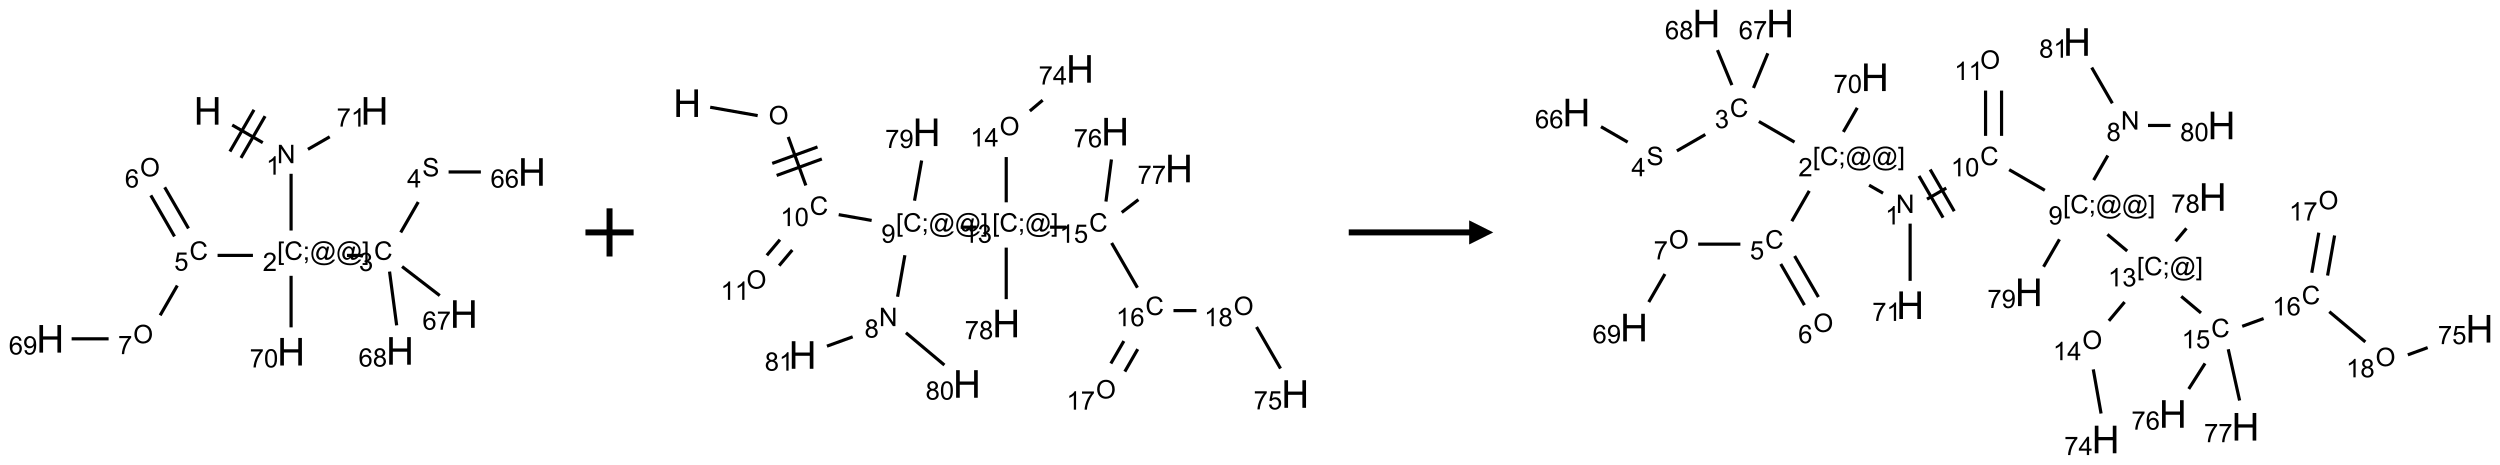 <?xml version="1.0" encoding="UTF-8"?>
<svg xmlns="http://www.w3.org/2000/svg" xmlns:xlink="http://www.w3.org/1999/xlink" width="1038" height="193" viewBox="0 0 1038 193">
<defs>
<g>
<g id="glyph-0-0">
<path d="M 2 0 L 2 -10 L 10 -10 L 10 0 Z M 2.25 -0.25 L 9.75 -0.25 L 9.75 -9.75 L 2.25 -9.75 Z M 2.25 -0.25 "/>
</g>
<g id="glyph-0-1">
<path d="M 1.281 0 L 1.281 -11.453 L 2.797 -11.453 L 2.797 -6.75 L 8.75 -6.75 L 8.75 -11.453 L 10.266 -11.453 L 10.266 0 L 8.75 0 L 8.75 -5.398 L 2.797 -5.398 L 2.797 0 Z M 1.281 0 "/>
</g>
<g id="glyph-1-0">
<path d="M 1.332 0 L 1.332 -6.668 L 6.668 -6.668 L 6.668 0 Z M 1.5 -0.168 L 6.5 -0.168 L 6.5 -6.5 L 1.5 -6.5 Z M 1.5 -0.168 "/>
</g>
<g id="glyph-1-1">
<path d="M 0.812 0 L 0.812 -7.637 L 1.848 -7.637 L 5.859 -1.641 L 5.859 -7.637 L 6.828 -7.637 L 6.828 0 L 5.793 0 L 1.781 -6 L 1.781 0 Z M 0.812 0 "/>
</g>
<g id="glyph-1-2">
<path d="M 3.973 0 L 3.035 0 L 3.035 -5.973 C 2.809 -5.758 2.516 -5.543 2.148 -5.328 C 1.781 -5.113 1.453 -4.953 1.16 -4.844 L 1.16 -5.75 C 1.684 -5.996 2.145 -6.297 2.535 -6.645 C 2.93 -6.996 3.207 -7.336 3.371 -7.668 L 3.973 -7.668 Z M 3.973 0 "/>
</g>
<g id="glyph-1-3">
<path d="M 0.723 2.121 L 0.723 -7.637 L 2.793 -7.637 L 2.793 -6.859 L 1.66 -6.859 L 1.66 1.344 L 2.793 1.344 L 2.793 2.121 Z M 0.723 2.121 "/>
</g>
<g id="glyph-1-4">
<path d="M 6.27 -2.676 L 7.281 -2.422 C 7.07 -1.594 6.688 -0.961 6.137 -0.523 C 5.586 -0.086 4.914 0.129 4.121 0.129 C 3.297 0.129 2.629 -0.039 2.113 -0.371 C 1.598 -0.707 1.203 -1.191 0.934 -1.828 C 0.664 -2.465 0.531 -3.145 0.531 -3.875 C 0.531 -4.672 0.684 -5.363 0.988 -5.957 C 1.293 -6.547 1.723 -6.996 2.285 -7.305 C 2.844 -7.613 3.461 -7.766 4.137 -7.766 C 4.898 -7.766 5.543 -7.57 6.062 -7.184 C 6.582 -6.793 6.945 -6.246 7.152 -5.543 L 6.156 -5.309 C 5.98 -5.863 5.723 -6.266 5.387 -6.52 C 5.051 -6.773 4.625 -6.902 4.113 -6.902 C 3.527 -6.902 3.039 -6.762 2.645 -6.48 C 2.25 -6.199 1.973 -5.82 1.812 -5.348 C 1.652 -4.871 1.574 -4.383 1.574 -3.879 C 1.574 -3.23 1.668 -2.664 1.855 -2.18 C 2.047 -1.695 2.34 -1.332 2.738 -1.094 C 3.137 -0.855 3.57 -0.734 4.035 -0.734 C 4.602 -0.734 5.082 -0.898 5.473 -1.223 C 5.867 -1.551 6.133 -2.035 6.27 -2.676 Z M 6.27 -2.676 "/>
</g>
<g id="glyph-1-5">
<path d="M 0.949 -4.465 L 0.949 -5.531 L 2.016 -5.531 L 2.016 -4.465 Z M 0.949 0 L 0.949 -1.066 L 2.016 -1.066 L 2.016 0 C 2.016 0.391 1.945 0.711 1.809 0.949 C 1.668 1.191 1.449 1.379 1.145 1.512 L 0.887 1.109 C 1.082 1.023 1.23 0.895 1.324 0.727 C 1.418 0.559 1.469 0.316 1.48 0 Z M 0.949 0 "/>
</g>
<g id="glyph-1-6">
<path d="M 6.047 -0.848 C 5.82 -0.59 5.57 -0.379 5.289 -0.223 C 5.008 -0.062 4.73 0.016 4.449 0.016 C 4.141 0.016 3.84 -0.074 3.547 -0.254 C 3.254 -0.434 3.02 -0.715 2.836 -1.09 C 2.652 -1.465 2.562 -1.875 2.562 -2.324 C 2.562 -2.875 2.703 -3.43 2.988 -3.98 C 3.27 -4.535 3.621 -4.953 4.043 -5.23 C 4.461 -5.508 4.871 -5.645 5.266 -5.645 C 5.566 -5.645 5.855 -5.566 6.129 -5.41 C 6.402 -5.25 6.641 -5.012 6.84 -4.688 L 7.016 -5.496 L 7.949 -5.496 L 7.199 -2 C 7.094 -1.516 7.043 -1.246 7.043 -1.191 C 7.043 -1.098 7.078 -1.02 7.148 -0.949 C 7.219 -0.883 7.305 -0.848 7.406 -0.848 C 7.59 -0.848 7.832 -0.953 8.129 -1.168 C 8.527 -1.445 8.84 -1.816 9.07 -2.285 C 9.301 -2.75 9.418 -3.234 9.418 -3.73 C 9.418 -4.309 9.27 -4.852 8.973 -5.355 C 8.676 -5.859 8.23 -6.262 7.645 -6.562 C 7.055 -6.863 6.406 -7.016 5.691 -7.016 C 4.879 -7.016 4.137 -6.824 3.465 -6.445 C 2.793 -6.066 2.273 -5.52 1.902 -4.809 C 1.535 -4.098 1.348 -3.34 1.348 -2.527 C 1.348 -1.676 1.535 -0.941 1.902 -0.328 C 2.273 0.285 2.809 0.742 3.508 1.035 C 4.207 1.328 4.984 1.473 5.832 1.473 C 6.742 1.473 7.504 1.32 8.121 1.016 C 8.734 0.711 9.195 0.34 9.5 -0.098 L 10.441 -0.098 C 10.266 0.266 9.961 0.637 9.531 1.016 C 9.102 1.395 8.59 1.695 7.996 1.914 C 7.402 2.133 6.688 2.246 5.848 2.246 C 5.078 2.246 4.367 2.145 3.715 1.949 C 3.066 1.75 2.512 1.453 2.051 1.055 C 1.594 0.656 1.25 0.199 1.016 -0.316 C 0.723 -0.973 0.578 -1.684 0.578 -2.441 C 0.578 -3.289 0.75 -4.098 1.098 -4.863 C 1.523 -5.805 2.125 -6.527 2.902 -7.027 C 3.684 -7.527 4.629 -7.777 5.738 -7.777 C 6.602 -7.777 7.375 -7.602 8.059 -7.246 C 8.746 -6.895 9.285 -6.371 9.684 -5.672 C 10.02 -5.07 10.188 -4.418 10.188 -3.715 C 10.188 -2.707 9.832 -1.812 9.125 -1.031 C 8.492 -0.328 7.801 0.02 7.051 0.02 C 6.812 0.02 6.617 -0.016 6.473 -0.09 C 6.324 -0.16 6.215 -0.266 6.145 -0.402 C 6.102 -0.488 6.066 -0.637 6.047 -0.848 Z M 3.527 -2.262 C 3.527 -1.785 3.641 -1.414 3.863 -1.152 C 4.09 -0.887 4.348 -0.754 4.641 -0.754 C 4.836 -0.754 5.039 -0.812 5.254 -0.93 C 5.469 -1.047 5.676 -1.219 5.871 -1.449 C 6.066 -1.676 6.23 -1.969 6.355 -2.32 C 6.48 -2.672 6.543 -3.027 6.543 -3.379 C 6.543 -3.852 6.426 -4.219 6.191 -4.48 C 5.957 -4.738 5.672 -4.871 5.332 -4.871 C 5.109 -4.871 4.902 -4.812 4.707 -4.699 C 4.512 -4.586 4.32 -4.406 4.137 -4.156 C 3.953 -3.906 3.805 -3.602 3.691 -3.246 C 3.582 -2.887 3.527 -2.559 3.527 -2.262 Z M 3.527 -2.262 "/>
</g>
<g id="glyph-1-7">
<path d="M 2.27 2.121 L 0.203 2.121 L 0.203 1.344 L 1.332 1.344 L 1.332 -6.859 L 0.203 -6.859 L 0.203 -7.637 L 2.27 -7.637 Z M 2.27 2.121 "/>
</g>
<g id="glyph-1-8">
<path d="M 5.371 -0.902 L 5.371 0 L 0.324 0 C 0.316 -0.227 0.352 -0.441 0.434 -0.652 C 0.562 -0.996 0.766 -1.332 1.051 -1.668 C 1.332 -2 1.742 -2.387 2.277 -2.824 C 3.105 -3.504 3.668 -4.043 3.957 -4.441 C 4.25 -4.84 4.395 -5.215 4.395 -5.566 C 4.395 -5.938 4.262 -6.254 3.996 -6.508 C 3.73 -6.762 3.387 -6.891 2.957 -6.891 C 2.508 -6.891 2.145 -6.754 1.875 -6.484 C 1.605 -6.215 1.469 -5.84 1.465 -5.359 L 0.5 -5.457 C 0.566 -6.176 0.812 -6.727 1.246 -7.102 C 1.676 -7.477 2.254 -7.668 2.98 -7.668 C 3.711 -7.668 4.293 -7.465 4.719 -7.059 C 5.145 -6.652 5.359 -6.148 5.359 -5.547 C 5.359 -5.242 5.297 -4.941 5.172 -4.645 C 5.047 -4.352 4.84 -4.039 4.551 -3.715 C 4.262 -3.387 3.777 -2.938 3.105 -2.371 C 2.543 -1.898 2.18 -1.578 2.02 -1.41 C 1.859 -1.242 1.73 -1.07 1.625 -0.902 Z M 5.371 -0.902 "/>
</g>
<g id="glyph-1-9">
<path d="M 0.449 -2.016 L 1.387 -2.141 C 1.492 -1.609 1.676 -1.227 1.934 -0.992 C 2.191 -0.758 2.508 -0.641 2.879 -0.641 C 3.32 -0.641 3.695 -0.793 3.996 -1.098 C 4.301 -1.402 4.453 -1.781 4.453 -2.234 C 4.453 -2.664 4.312 -3.02 4.031 -3.301 C 3.75 -3.578 3.391 -3.719 2.957 -3.719 C 2.781 -3.719 2.562 -3.684 2.297 -3.613 L 2.402 -4.438 C 2.465 -4.43 2.516 -4.426 2.551 -4.426 C 2.949 -4.426 3.312 -4.531 3.629 -4.738 C 3.949 -4.949 4.109 -5.27 4.109 -5.703 C 4.109 -6.047 3.992 -6.332 3.762 -6.559 C 3.527 -6.785 3.227 -6.895 2.859 -6.895 C 2.496 -6.895 2.191 -6.781 1.949 -6.551 C 1.707 -6.324 1.547 -5.98 1.48 -5.52 L 0.543 -5.688 C 0.656 -6.316 0.918 -6.805 1.324 -7.148 C 1.73 -7.492 2.234 -7.668 2.84 -7.668 C 3.254 -7.668 3.641 -7.578 3.988 -7.398 C 4.34 -7.219 4.609 -6.977 4.793 -6.668 C 4.98 -6.359 5.074 -6.031 5.074 -5.684 C 5.074 -5.352 4.984 -5.051 4.809 -4.781 C 4.629 -4.512 4.367 -4.297 4.02 -4.137 C 4.473 -4.031 4.824 -3.816 5.074 -3.488 C 5.324 -3.16 5.449 -2.75 5.449 -2.254 C 5.449 -1.59 5.203 -1.023 4.719 -0.559 C 4.234 -0.098 3.617 0.137 2.875 0.137 C 2.203 0.137 1.648 -0.062 1.207 -0.465 C 0.762 -0.863 0.512 -1.379 0.449 -2.016 Z M 0.449 -2.016 "/>
</g>
<g id="glyph-1-10">
<path d="M 0.48 -2.453 L 1.434 -2.535 C 1.477 -2.152 1.582 -1.84 1.746 -1.598 C 1.91 -1.352 2.168 -1.152 2.516 -1.004 C 2.863 -0.852 3.254 -0.777 3.688 -0.777 C 4.074 -0.777 4.414 -0.832 4.707 -0.949 C 5.004 -1.062 5.223 -1.219 5.367 -1.418 C 5.512 -1.617 5.582 -1.836 5.582 -2.074 C 5.582 -2.312 5.516 -2.523 5.375 -2.699 C 5.234 -2.879 5.008 -3.031 4.688 -3.152 C 4.484 -3.23 4.031 -3.355 3.328 -3.523 C 2.625 -3.691 2.137 -3.852 1.855 -4 C 1.488 -4.191 1.219 -4.43 1.039 -4.711 C 0.859 -4.992 0.77 -5.312 0.77 -5.66 C 0.77 -6.047 0.879 -6.406 1.098 -6.742 C 1.316 -7.078 1.637 -7.332 2.059 -7.504 C 2.477 -7.68 2.945 -7.766 3.457 -7.766 C 4.023 -7.766 4.523 -7.676 4.957 -7.492 C 5.387 -7.309 5.719 -7.043 5.953 -6.688 C 6.188 -6.332 6.312 -5.934 6.328 -5.484 L 5.359 -5.41 C 5.309 -5.895 5.133 -6.258 4.832 -6.504 C 4.531 -6.75 4.086 -6.875 3.5 -6.875 C 2.891 -6.875 2.445 -6.762 2.164 -6.539 C 1.883 -6.316 1.746 -6.047 1.746 -5.73 C 1.746 -5.457 1.844 -5.23 2.043 -5.051 C 2.238 -4.875 2.742 -4.695 3.566 -4.508 C 4.387 -4.32 4.949 -4.16 5.254 -4.02 C 5.699 -3.816 6.027 -3.555 6.238 -3.242 C 6.449 -2.93 6.559 -2.566 6.559 -2.156 C 6.559 -1.75 6.441 -1.367 6.207 -1.008 C 5.977 -0.648 5.641 -0.367 5.207 -0.168 C 4.77 0.031 4.281 0.129 3.734 0.129 C 3.043 0.129 2.465 0.031 1.996 -0.172 C 1.531 -0.375 1.164 -0.676 0.898 -1.082 C 0.633 -1.484 0.492 -1.941 0.48 -2.453 Z M 0.48 -2.453 "/>
</g>
<g id="glyph-1-11">
<path d="M 3.449 0 L 3.449 -1.828 L 0.137 -1.828 L 0.137 -2.688 L 3.621 -7.637 L 4.387 -7.637 L 4.387 -2.688 L 5.418 -2.688 L 5.418 -1.828 L 4.387 -1.828 L 4.387 0 Z M 3.449 -2.688 L 3.449 -6.129 L 1.059 -2.688 Z M 3.449 -2.688 "/>
</g>
<g id="glyph-1-12">
<path d="M 5.309 -5.766 L 4.375 -5.691 C 4.293 -6.059 4.172 -6.328 4.02 -6.496 C 3.766 -6.762 3.453 -6.895 3.082 -6.895 C 2.785 -6.895 2.523 -6.812 2.297 -6.645 C 2 -6.43 1.77 -6.117 1.598 -5.703 C 1.43 -5.289 1.34 -4.703 1.332 -3.938 C 1.559 -4.281 1.836 -4.535 2.16 -4.703 C 2.488 -4.871 2.828 -4.953 3.188 -4.953 C 3.812 -4.953 4.344 -4.723 4.785 -4.262 C 5.223 -3.801 5.441 -3.207 5.441 -2.48 C 5.441 -2 5.34 -1.555 5.133 -1.145 C 4.926 -0.73 4.641 -0.418 4.281 -0.199 C 3.922 0.02 3.512 0.129 3.051 0.129 C 2.27 0.129 1.633 -0.156 1.141 -0.73 C 0.648 -1.305 0.402 -2.254 0.402 -3.574 C 0.402 -5.051 0.672 -6.121 1.219 -6.793 C 1.695 -7.375 2.336 -7.668 3.141 -7.668 C 3.742 -7.668 4.234 -7.5 4.617 -7.16 C 5 -6.824 5.23 -6.359 5.309 -5.766 Z M 1.48 -2.473 C 1.48 -2.152 1.547 -1.844 1.684 -1.547 C 1.82 -1.25 2.016 -1.027 2.262 -0.871 C 2.508 -0.719 2.766 -0.641 3.035 -0.641 C 3.434 -0.641 3.773 -0.801 4.059 -1.121 C 4.344 -1.441 4.484 -1.875 4.484 -2.422 C 4.484 -2.949 4.344 -3.367 4.062 -3.668 C 3.781 -3.973 3.426 -4.125 3 -4.125 C 2.578 -4.125 2.219 -3.973 1.922 -3.668 C 1.625 -3.363 1.48 -2.969 1.48 -2.473 Z M 1.48 -2.473 "/>
</g>
<g id="glyph-1-13">
<path d="M 0.504 -6.637 L 0.504 -7.535 L 5.449 -7.535 L 5.449 -6.809 C 4.961 -6.289 4.48 -5.602 4.004 -4.746 C 3.527 -3.887 3.156 -3.004 2.895 -2.098 C 2.707 -1.461 2.59 -0.762 2.535 0 L 1.574 0 C 1.582 -0.602 1.703 -1.328 1.926 -2.176 C 2.152 -3.027 2.477 -3.848 2.898 -4.637 C 3.32 -5.426 3.77 -6.094 4.246 -6.637 Z M 0.504 -6.637 "/>
</g>
<g id="glyph-1-14">
<path d="M 1.887 -4.141 C 1.496 -4.281 1.207 -4.484 1.02 -4.75 C 0.832 -5.016 0.738 -5.328 0.738 -5.699 C 0.738 -6.254 0.938 -6.719 1.34 -7.098 C 1.738 -7.477 2.27 -7.668 2.934 -7.668 C 3.598 -7.668 4.137 -7.473 4.543 -7.086 C 4.949 -6.699 5.152 -6.227 5.152 -5.672 C 5.152 -5.316 5.059 -5.008 4.871 -4.746 C 4.688 -4.484 4.406 -4.281 4.027 -4.141 C 4.496 -3.988 4.852 -3.742 5.098 -3.402 C 5.34 -3.062 5.465 -2.656 5.465 -2.184 C 5.465 -1.531 5.234 -0.98 4.77 -0.535 C 4.309 -0.09 3.703 0.129 2.949 0.129 C 2.195 0.129 1.586 -0.094 1.125 -0.539 C 0.664 -0.984 0.434 -1.543 0.434 -2.207 C 0.434 -2.703 0.559 -3.121 0.809 -3.457 C 1.062 -3.793 1.422 -4.02 1.887 -4.141 Z M 1.699 -5.73 C 1.699 -5.367 1.812 -5.074 2.047 -4.844 C 2.281 -4.613 2.582 -4.5 2.953 -4.5 C 3.312 -4.5 3.609 -4.613 3.84 -4.84 C 4.07 -5.066 4.188 -5.348 4.188 -5.676 C 4.188 -6.02 4.07 -6.309 3.832 -6.543 C 3.594 -6.777 3.297 -6.895 2.941 -6.895 C 2.586 -6.895 2.289 -6.781 2.051 -6.551 C 1.816 -6.324 1.699 -6.047 1.699 -5.73 Z M 1.395 -2.203 C 1.395 -1.938 1.461 -1.676 1.586 -1.426 C 1.711 -1.176 1.902 -0.984 2.152 -0.848 C 2.402 -0.711 2.672 -0.641 2.957 -0.641 C 3.406 -0.641 3.777 -0.785 4.066 -1.074 C 4.359 -1.363 4.504 -1.727 4.504 -2.172 C 4.504 -2.625 4.355 -2.996 4.055 -3.293 C 3.754 -3.586 3.379 -3.734 2.926 -3.734 C 2.484 -3.734 2.121 -3.59 1.832 -3.297 C 1.543 -3.004 1.395 -2.641 1.395 -2.203 Z M 1.395 -2.203 "/>
</g>
<g id="glyph-1-15">
<path d="M 0.441 -2 L 1.426 -2.082 C 1.5 -1.605 1.668 -1.242 1.934 -1.004 C 2.199 -0.762 2.52 -0.641 2.895 -0.641 C 3.348 -0.641 3.73 -0.812 4.043 -1.152 C 4.355 -1.492 4.512 -1.941 4.512 -2.504 C 4.512 -3.039 4.359 -3.461 4.059 -3.77 C 3.758 -4.078 3.367 -4.234 2.879 -4.234 C 2.578 -4.234 2.305 -4.164 2.062 -4.027 C 1.82 -3.891 1.629 -3.715 1.488 -3.496 L 0.609 -3.609 L 1.348 -7.531 L 5.145 -7.531 L 5.145 -6.637 L 2.098 -6.637 L 1.688 -4.582 C 2.145 -4.902 2.625 -5.062 3.129 -5.062 C 3.797 -5.062 4.359 -4.832 4.816 -4.371 C 5.277 -3.91 5.504 -3.312 5.504 -2.59 C 5.504 -1.898 5.305 -1.301 4.902 -0.797 C 4.41 -0.18 3.742 0.129 2.895 0.129 C 2.199 0.129 1.633 -0.062 1.195 -0.453 C 0.758 -0.844 0.504 -1.359 0.441 -2 Z M 0.441 -2 "/>
</g>
<g id="glyph-1-16">
<path d="M 0.516 -3.719 C 0.516 -4.984 0.855 -5.977 1.535 -6.695 C 2.215 -7.414 3.094 -7.77 4.172 -7.77 C 4.875 -7.77 5.512 -7.602 6.078 -7.266 C 6.645 -6.93 7.074 -6.461 7.371 -5.855 C 7.668 -5.254 7.816 -4.57 7.816 -3.809 C 7.816 -3.035 7.66 -2.34 7.348 -1.73 C 7.035 -1.117 6.594 -0.656 6.02 -0.34 C 5.449 -0.027 4.828 0.129 4.168 0.129 C 3.449 0.129 2.805 -0.043 2.238 -0.391 C 1.672 -0.738 1.246 -1.211 0.953 -1.812 C 0.66 -2.414 0.516 -3.047 0.516 -3.719 Z M 1.559 -3.703 C 1.559 -2.781 1.805 -2.059 2.301 -1.527 C 2.793 -1 3.414 -0.734 4.16 -0.734 C 4.922 -0.734 5.547 -1 6.039 -1.535 C 6.531 -2.07 6.777 -2.828 6.777 -3.812 C 6.777 -4.434 6.672 -4.977 6.461 -5.441 C 6.25 -5.902 5.945 -6.262 5.539 -6.52 C 5.133 -6.773 4.68 -6.902 4.176 -6.902 C 3.461 -6.902 2.848 -6.656 2.332 -6.164 C 1.816 -5.672 1.559 -4.852 1.559 -3.703 Z M 1.559 -3.703 "/>
</g>
<g id="glyph-1-17">
<path d="M 0.582 -1.766 L 1.484 -1.848 C 1.562 -1.426 1.707 -1.117 1.922 -0.926 C 2.137 -0.734 2.414 -0.641 2.75 -0.641 C 3.039 -0.641 3.289 -0.707 3.508 -0.84 C 3.727 -0.973 3.902 -1.148 4.043 -1.367 C 4.18 -1.586 4.297 -1.887 4.391 -2.262 C 4.484 -2.637 4.531 -3.016 4.531 -3.406 C 4.531 -3.449 4.531 -3.512 4.527 -3.594 C 4.34 -3.297 4.082 -3.055 3.758 -2.867 C 3.434 -2.68 3.082 -2.59 2.703 -2.59 C 2.07 -2.59 1.535 -2.816 1.098 -3.277 C 0.66 -3.734 0.441 -4.34 0.441 -5.09 C 0.441 -5.863 0.672 -6.484 1.129 -6.957 C 1.586 -7.43 2.156 -7.668 2.844 -7.668 C 3.34 -7.668 3.793 -7.531 4.207 -7.266 C 4.617 -7 4.93 -6.617 5.145 -6.121 C 5.355 -5.629 5.465 -4.91 5.465 -3.973 C 5.465 -2.996 5.359 -2.223 5.145 -1.645 C 4.934 -1.066 4.617 -0.625 4.199 -0.324 C 3.781 -0.02 3.293 0.129 2.73 0.129 C 2.133 0.129 1.645 -0.035 1.266 -0.367 C 0.887 -0.699 0.66 -1.164 0.582 -1.766 Z M 4.422 -5.137 C 4.422 -5.676 4.277 -6.102 3.992 -6.418 C 3.707 -6.734 3.359 -6.891 2.957 -6.891 C 2.543 -6.891 2.18 -6.719 1.871 -6.379 C 1.562 -6.039 1.406 -5.598 1.406 -5.059 C 1.406 -4.57 1.555 -4.176 1.848 -3.871 C 2.141 -3.566 2.5 -3.418 2.934 -3.418 C 3.367 -3.418 3.723 -3.57 4.004 -3.871 C 4.281 -4.176 4.422 -4.598 4.422 -5.137 Z M 4.422 -5.137 "/>
</g>
<g id="glyph-1-18">
<path d="M 0.441 -3.766 C 0.441 -4.668 0.535 -5.395 0.723 -5.945 C 0.906 -6.496 1.184 -6.922 1.551 -7.219 C 1.918 -7.516 2.375 -7.668 2.934 -7.668 C 3.344 -7.668 3.703 -7.586 4.012 -7.418 C 4.32 -7.254 4.574 -7.016 4.777 -6.707 C 4.977 -6.395 5.137 -6.016 5.25 -5.57 C 5.363 -5.125 5.422 -4.523 5.422 -3.766 C 5.422 -2.871 5.328 -2.148 5.145 -1.598 C 4.961 -1.047 4.688 -0.621 4.32 -0.32 C 3.953 -0.02 3.492 0.129 2.934 0.129 C 2.195 0.129 1.617 -0.133 1.199 -0.66 C 0.695 -1.297 0.441 -2.332 0.441 -3.766 Z M 1.406 -3.766 C 1.406 -2.512 1.555 -1.68 1.848 -1.262 C 2.141 -0.848 2.5 -0.641 2.934 -0.641 C 3.363 -0.641 3.727 -0.848 4.02 -1.266 C 4.312 -1.684 4.457 -2.516 4.457 -3.766 C 4.457 -5.023 4.312 -5.859 4.02 -6.27 C 3.727 -6.684 3.359 -6.891 2.922 -6.891 C 2.492 -6.891 2.148 -6.707 1.891 -6.344 C 1.566 -5.879 1.406 -5.02 1.406 -3.766 Z M 1.406 -3.766 "/>
</g>
</g>
</defs>
<path fill="none" stroke-width="0.033" stroke-linecap="butt" stroke-linejoin="miter" stroke="rgb(0%, 0%, 0%)" stroke-opacity="1" stroke-miterlimit="10" d="M 1.889 0.147 L 2.206 0.33 " transform="matrix(40, 0, 0, 40, 20.857, 46.039)"/>
<path fill="none" stroke-width="0.033" stroke-linecap="butt" stroke-linejoin="miter" stroke="rgb(0%, 0%, 0%)" stroke-opacity="1" stroke-miterlimit="10" d="M 1.98 0.488 L 2.23 0.055 " transform="matrix(40, 0, 0, 40, 20.857, 46.039)"/>
<path fill="none" stroke-width="0.033" stroke-linecap="butt" stroke-linejoin="miter" stroke="rgb(0%, 0%, 0%)" stroke-opacity="1" stroke-miterlimit="10" d="M 1.865 0.422 L 2.115 -0.011 " transform="matrix(40, 0, 0, 40, 20.857, 46.039)"/>
<path fill="none" stroke-width="0.033" stroke-linecap="butt" stroke-linejoin="miter" stroke="rgb(0%, 0%, 0%)" stroke-opacity="1" stroke-miterlimit="10" d="M 2.5 0.653 L 2.5 1.242 " transform="matrix(40, 0, 0, 40, 20.857, 46.039)"/>
<path fill="none" stroke-width="0.033" stroke-linecap="butt" stroke-linejoin="miter" stroke="rgb(0%, 0%, 0%)" stroke-opacity="1" stroke-miterlimit="10" d="M 3.08 1.5 L 3.247 1.5 " transform="matrix(40, 0, 0, 40, 20.857, 46.039)"/>
<path fill="none" stroke-width="0.033" stroke-linecap="butt" stroke-linejoin="miter" stroke="rgb(0%, 0%, 0%)" stroke-opacity="1" stroke-miterlimit="10" d="M 3.638 1.262 L 3.82 0.946 " transform="matrix(40, 0, 0, 40, 20.857, 46.039)"/>
<path fill="none" stroke-width="0.033" stroke-linecap="butt" stroke-linejoin="miter" stroke="rgb(0%, 0%, 0%)" stroke-opacity="1" stroke-miterlimit="10" d="M 4.135 0.634 L 4.47 0.634 " transform="matrix(40, 0, 0, 40, 20.857, 46.039)"/>
<path fill="none" stroke-width="0.033" stroke-linecap="butt" stroke-linejoin="miter" stroke="rgb(0%, 0%, 0%)" stroke-opacity="1" stroke-miterlimit="10" d="M 3.652 1.616 L 4.043 1.917 " transform="matrix(40, 0, 0, 40, 20.857, 46.039)"/>
<path fill="none" stroke-width="0.033" stroke-linecap="butt" stroke-linejoin="miter" stroke="rgb(0%, 0%, 0%)" stroke-opacity="1" stroke-miterlimit="10" d="M 3.522 1.668 L 3.596 2.226 " transform="matrix(40, 0, 0, 40, 20.857, 46.039)"/>
<path fill="none" stroke-width="0.033" stroke-linecap="butt" stroke-linejoin="miter" stroke="rgb(0%, 0%, 0%)" stroke-opacity="1" stroke-miterlimit="10" d="M 2.104 1.5 L 1.737 1.5 " transform="matrix(40, 0, 0, 40, 20.857, 46.039)"/>
<path fill="none" stroke-width="0.033" stroke-linecap="butt" stroke-linejoin="miter" stroke="rgb(0%, 0%, 0%)" stroke-opacity="1" stroke-miterlimit="10" d="M 1.435 1.22 L 1.188 0.793 " transform="matrix(40, 0, 0, 40, 20.857, 46.039)"/>
<path fill="none" stroke-width="0.033" stroke-linecap="butt" stroke-linejoin="miter" stroke="rgb(0%, 0%, 0%)" stroke-opacity="1" stroke-miterlimit="10" d="M 1.29 1.303 L 1.044 0.877 " transform="matrix(40, 0, 0, 40, 20.857, 46.039)"/>
<path fill="none" stroke-width="0.033" stroke-linecap="butt" stroke-linejoin="miter" stroke="rgb(0%, 0%, 0%)" stroke-opacity="1" stroke-miterlimit="10" d="M 1.319 1.813 L 1.141 2.122 " transform="matrix(40, 0, 0, 40, 20.857, 46.039)"/>
<path fill="none" stroke-width="0.033" stroke-linecap="butt" stroke-linejoin="miter" stroke="rgb(0%, 0%, 0%)" stroke-opacity="1" stroke-miterlimit="10" d="M 0.606 2.366 L 0.222 2.366 " transform="matrix(40, 0, 0, 40, 20.857, 46.039)"/>
<path fill="none" stroke-width="0.033" stroke-linecap="butt" stroke-linejoin="miter" stroke="rgb(0%, 0%, 0%)" stroke-opacity="1" stroke-miterlimit="10" d="M 2.5 1.712 L 2.5 2.247 " transform="matrix(40, 0, 0, 40, 20.857, 46.039)"/>
<path fill="none" stroke-width="0.033" stroke-linecap="butt" stroke-linejoin="miter" stroke="rgb(0%, 0%, 0%)" stroke-opacity="1" stroke-miterlimit="10" d="M 2.675 0.399 L 2.901 0.269 " transform="matrix(40, 0, 0, 40, 20.857, 46.039)"/>
<g fill="rgb(0%, 0%, 0%)" fill-opacity="1">
<use xlink:href="#glyph-0-1" x="80.445" y="51.766"/>
</g>
<g fill="rgb(0%, 0%, 0%)" fill-opacity="1">
<use xlink:href="#glyph-1-1" x="114.984" y="67.75"/>
</g>
<g fill="rgb(0%, 0%, 0%)" fill-opacity="1">
<use xlink:href="#glyph-1-2" x="110.484" y="72.52"/>
</g>
<g fill="rgb(0%, 0%, 0%)" fill-opacity="1">
<use xlink:href="#glyph-1-3" x="115.07" y="107.891"/>
<use xlink:href="#glyph-1-4" x="118.034" y="107.891"/>
<use xlink:href="#glyph-1-5" x="125.737" y="107.891"/>
<use xlink:href="#glyph-1-6" x="128.701" y="107.891"/>
<use xlink:href="#glyph-1-6" x="139.529" y="107.891"/>
<use xlink:href="#glyph-1-7" x="150.357" y="107.891"/>
</g>
<g fill="rgb(0%, 0%, 0%)" fill-opacity="1">
<use xlink:href="#glyph-1-8" x="109.094" y="112.52"/>
</g>
<g fill="rgb(0%, 0%, 0%)" fill-opacity="1">
<use xlink:href="#glyph-1-4" x="155.266" y="107.883"/>
</g>
<g fill="rgb(0%, 0%, 0%)" fill-opacity="1">
<use xlink:href="#glyph-1-9" x="149.012" y="112.52"/>
</g>
<g fill="rgb(0%, 0%, 0%)" fill-opacity="1">
<use xlink:href="#glyph-1-10" x="175.316" y="73.242"/>
</g>
<g fill="rgb(0%, 0%, 0%)" fill-opacity="1">
<use xlink:href="#glyph-1-11" x="169.043" y="77.848"/>
</g>
<g fill="rgb(0%, 0%, 0%)" fill-opacity="1">
<use xlink:href="#glyph-0-1" x="215.086" y="77.125"/>
</g>
<g fill="rgb(0%, 0%, 0%)" fill-opacity="1">
<use xlink:href="#glyph-1-12" x="203.656" y="77.918"/>
<use xlink:href="#glyph-1-12" x="209.589" y="77.918"/>
</g>
<g fill="rgb(0%, 0%, 0%)" fill-opacity="1">
<use xlink:href="#glyph-0-1" x="186.82" y="136.117"/>
</g>
<g fill="rgb(0%, 0%, 0%)" fill-opacity="1">
<use xlink:href="#glyph-1-12" x="175.387" y="136.91"/>
<use xlink:href="#glyph-1-13" x="181.319" y="136.91"/>
</g>
<g fill="rgb(0%, 0%, 0%)" fill-opacity="1">
<use xlink:href="#glyph-0-1" x="160.305" y="151.426"/>
</g>
<g fill="rgb(0%, 0%, 0%)" fill-opacity="1">
<use xlink:href="#glyph-1-12" x="148.855" y="152.215"/>
<use xlink:href="#glyph-1-14" x="154.788" y="152.215"/>
</g>
<g fill="rgb(0%, 0%, 0%)" fill-opacity="1">
<use xlink:href="#glyph-1-4" x="78.641" y="107.883"/>
</g>
<g fill="rgb(0%, 0%, 0%)" fill-opacity="1">
<use xlink:href="#glyph-1-15" x="72.328" y="112.387"/>
</g>
<g fill="rgb(0%, 0%, 0%)" fill-opacity="1">
<use xlink:href="#glyph-1-16" x="58.102" y="73.246"/>
</g>
<g fill="rgb(0%, 0%, 0%)" fill-opacity="1">
<use xlink:href="#glyph-1-12" x="51.84" y="77.879"/>
</g>
<g fill="rgb(0%, 0%, 0%)" fill-opacity="1">
<use xlink:href="#glyph-1-16" x="55.281" y="142.527"/>
</g>
<g fill="rgb(0%, 0%, 0%)" fill-opacity="1">
<use xlink:href="#glyph-1-13" x="49.012" y="147.031"/>
</g>
<g fill="rgb(0%, 0%, 0%)" fill-opacity="1">
<use xlink:href="#glyph-0-1" x="15.086" y="146.406"/>
</g>
<g fill="rgb(0%, 0%, 0%)" fill-opacity="1">
<use xlink:href="#glyph-1-12" x="3.637" y="147.199"/>
<use xlink:href="#glyph-1-17" x="9.569" y="147.199"/>
</g>
<g fill="rgb(0%, 0%, 0%)" fill-opacity="1">
<use xlink:href="#glyph-0-1" x="115.086" y="151.766"/>
</g>
<g fill="rgb(0%, 0%, 0%)" fill-opacity="1">
<use xlink:href="#glyph-1-13" x="103.676" y="152.559"/>
<use xlink:href="#glyph-1-18" x="109.608" y="152.559"/>
</g>
<g fill="rgb(0%, 0%, 0%)" fill-opacity="1">
<use xlink:href="#glyph-0-1" x="149.727" y="51.766"/>
</g>
<g fill="rgb(0%, 0%, 0%)" fill-opacity="1">
<use xlink:href="#glyph-1-13" x="139.766" y="52.559"/>
<use xlink:href="#glyph-1-2" x="145.698" y="52.559"/>
</g>
<path fill="none" stroke-width="0.062" stroke-linecap="butt" stroke-linejoin="miter" stroke="rgb(0%, 0%, 0%)" stroke-opacity="1" stroke-miterlimit="10" d="M 0 0 L 0.5 0 M 0.25 -0.25 L 0.25 0.25 " transform="matrix(40, 0, 0, 40, 243.08, 96.5)"/>
<path fill="none" stroke-width="0.033" stroke-linecap="butt" stroke-linejoin="miter" stroke="rgb(0%, 0%, 0%)" stroke-opacity="1" stroke-miterlimit="10" d="M 0.239 0.398 L 0.732 0.485 " transform="matrix(40, 0, 0, 40, 285.307, 28.607)"/>
<path fill="none" stroke-width="0.033" stroke-linecap="butt" stroke-linejoin="miter" stroke="rgb(0%, 0%, 0%)" stroke-opacity="1" stroke-miterlimit="10" d="M 1.049 0.706 L 1.232 1.21 " transform="matrix(40, 0, 0, 40, 285.307, 28.607)"/>
<path fill="none" stroke-width="0.033" stroke-linecap="butt" stroke-linejoin="miter" stroke="rgb(0%, 0%, 0%)" stroke-opacity="1" stroke-miterlimit="10" d="M 0.929 1.106 L 1.398 0.935 " transform="matrix(40, 0, 0, 40, 285.307, 28.607)"/>
<path fill="none" stroke-width="0.033" stroke-linecap="butt" stroke-linejoin="miter" stroke="rgb(0%, 0%, 0%)" stroke-opacity="1" stroke-miterlimit="10" d="M 0.883 0.981 L 1.353 0.81 " transform="matrix(40, 0, 0, 40, 285.307, 28.607)"/>
<path fill="none" stroke-width="0.033" stroke-linecap="butt" stroke-linejoin="miter" stroke="rgb(0%, 0%, 0%)" stroke-opacity="1" stroke-miterlimit="10" d="M 1.573 1.513 L 1.915 1.573 " transform="matrix(40, 0, 0, 40, 285.307, 28.607)"/>
<path fill="none" stroke-width="0.033" stroke-linecap="butt" stroke-linejoin="miter" stroke="rgb(0%, 0%, 0%)" stroke-opacity="1" stroke-miterlimit="10" d="M 2.26 1.934 L 2.184 2.365 " transform="matrix(40, 0, 0, 40, 285.307, 28.607)"/>
<path fill="none" stroke-width="0.033" stroke-linecap="butt" stroke-linejoin="miter" stroke="rgb(0%, 0%, 0%)" stroke-opacity="1" stroke-miterlimit="10" d="M 2.271 2.739 L 2.67 3.074 " transform="matrix(40, 0, 0, 40, 285.307, 28.607)"/>
<path fill="none" stroke-width="0.033" stroke-linecap="butt" stroke-linejoin="miter" stroke="rgb(0%, 0%, 0%)" stroke-opacity="1" stroke-miterlimit="10" d="M 1.718 2.781 L 1.451 2.878 " transform="matrix(40, 0, 0, 40, 285.307, 28.607)"/>
<path fill="none" stroke-width="0.033" stroke-linecap="butt" stroke-linejoin="miter" stroke="rgb(0%, 0%, 0%)" stroke-opacity="1" stroke-miterlimit="10" d="M 2.839 1.643 L 3.005 1.643 " transform="matrix(40, 0, 0, 40, 285.307, 28.607)"/>
<path fill="none" stroke-width="0.033" stroke-linecap="butt" stroke-linejoin="miter" stroke="rgb(0%, 0%, 0%)" stroke-opacity="1" stroke-miterlimit="10" d="M 3.312 1.385 L 3.312 0.915 " transform="matrix(40, 0, 0, 40, 285.307, 28.607)"/>
<path fill="none" stroke-width="0.033" stroke-linecap="butt" stroke-linejoin="miter" stroke="rgb(0%, 0%, 0%)" stroke-opacity="1" stroke-miterlimit="10" d="M 3.557 0.437 L 3.69 0.325 " transform="matrix(40, 0, 0, 40, 285.307, 28.607)"/>
<path fill="none" stroke-width="0.033" stroke-linecap="butt" stroke-linejoin="miter" stroke="rgb(0%, 0%, 0%)" stroke-opacity="1" stroke-miterlimit="10" d="M 3.767 1.643 L 3.933 1.643 " transform="matrix(40, 0, 0, 40, 285.307, 28.607)"/>
<path fill="none" stroke-width="0.033" stroke-linecap="butt" stroke-linejoin="miter" stroke="rgb(0%, 0%, 0%)" stroke-opacity="1" stroke-miterlimit="10" d="M 4.406 1.807 L 4.674 2.271 " transform="matrix(40, 0, 0, 40, 285.307, 28.607)"/>
<path fill="none" stroke-width="0.033" stroke-linecap="butt" stroke-linejoin="miter" stroke="rgb(0%, 0%, 0%)" stroke-opacity="1" stroke-miterlimit="10" d="M 4.533 2.825 L 4.398 3.058 " transform="matrix(40, 0, 0, 40, 285.307, 28.607)"/>
<path fill="none" stroke-width="0.033" stroke-linecap="butt" stroke-linejoin="miter" stroke="rgb(0%, 0%, 0%)" stroke-opacity="1" stroke-miterlimit="10" d="M 4.677 2.909 L 4.543 3.142 " transform="matrix(40, 0, 0, 40, 285.307, 28.607)"/>
<path fill="none" stroke-width="0.033" stroke-linecap="butt" stroke-linejoin="miter" stroke="rgb(0%, 0%, 0%)" stroke-opacity="1" stroke-miterlimit="10" d="M 5.048 2.509 L 5.286 2.509 " transform="matrix(40, 0, 0, 40, 285.307, 28.607)"/>
<path fill="none" stroke-width="0.033" stroke-linecap="butt" stroke-linejoin="miter" stroke="rgb(0%, 0%, 0%)" stroke-opacity="1" stroke-miterlimit="10" d="M 5.91 2.679 L 6.159 3.11 " transform="matrix(40, 0, 0, 40, 285.307, 28.607)"/>
<path fill="none" stroke-width="0.033" stroke-linecap="butt" stroke-linejoin="miter" stroke="rgb(0%, 0%, 0%)" stroke-opacity="1" stroke-miterlimit="10" d="M 4.347 1.377 L 4.404 0.94 " transform="matrix(40, 0, 0, 40, 285.307, 28.607)"/>
<path fill="none" stroke-width="0.033" stroke-linecap="butt" stroke-linejoin="miter" stroke="rgb(0%, 0%, 0%)" stroke-opacity="1" stroke-miterlimit="10" d="M 4.511 1.49 L 4.684 1.357 " transform="matrix(40, 0, 0, 40, 285.307, 28.607)"/>
<path fill="none" stroke-width="0.033" stroke-linecap="butt" stroke-linejoin="miter" stroke="rgb(0%, 0%, 0%)" stroke-opacity="1" stroke-miterlimit="10" d="M 3.312 1.855 L 3.312 2.39 " transform="matrix(40, 0, 0, 40, 285.307, 28.607)"/>
<path fill="none" stroke-width="0.033" stroke-linecap="butt" stroke-linejoin="miter" stroke="rgb(0%, 0%, 0%)" stroke-opacity="1" stroke-miterlimit="10" d="M 2.36 1.368 L 2.434 0.951 " transform="matrix(40, 0, 0, 40, 285.307, 28.607)"/>
<path fill="none" stroke-width="0.033" stroke-linecap="butt" stroke-linejoin="miter" stroke="rgb(0%, 0%, 0%)" stroke-opacity="1" stroke-miterlimit="10" d="M 0.963 1.773 L 0.827 1.935 " transform="matrix(40, 0, 0, 40, 285.307, 28.607)"/>
<path fill="none" stroke-width="0.033" stroke-linecap="butt" stroke-linejoin="miter" stroke="rgb(0%, 0%, 0%)" stroke-opacity="1" stroke-miterlimit="10" d="M 1.091 1.88 L 0.955 2.042 " transform="matrix(40, 0, 0, 40, 285.307, 28.607)"/>
<g fill="rgb(0%, 0%, 0%)" fill-opacity="1">
<use xlink:href="#glyph-0-1" x="279.535" y="48.566"/>
</g>
<g fill="rgb(0%, 0%, 0%)" fill-opacity="1">
<use xlink:href="#glyph-1-16" x="319.121" y="51.633"/>
</g>
<g fill="rgb(0%, 0%, 0%)" fill-opacity="1">
<use xlink:href="#glyph-1-4" x="336.16" y="89.219"/>
</g>
<g fill="rgb(0%, 0%, 0%)" fill-opacity="1">
<use xlink:href="#glyph-1-2" x="324.004" y="93.855"/>
<use xlink:href="#glyph-1-18" x="329.936" y="93.855"/>
</g>
<g fill="rgb(0%, 0%, 0%)" fill-opacity="1">
<use xlink:href="#glyph-1-3" x="371.984" y="96.172"/>
<use xlink:href="#glyph-1-4" x="374.948" y="96.172"/>
<use xlink:href="#glyph-1-5" x="382.651" y="96.172"/>
<use xlink:href="#glyph-1-6" x="385.615" y="96.172"/>
<use xlink:href="#glyph-1-6" x="396.443" y="96.172"/>
<use xlink:href="#glyph-1-7" x="407.271" y="96.172"/>
</g>
<g fill="rgb(0%, 0%, 0%)" fill-opacity="1">
<use xlink:href="#glyph-1-17" x="365.91" y="100.801"/>
</g>
<g fill="rgb(0%, 0%, 0%)" fill-opacity="1">
<use xlink:href="#glyph-1-1" x="364.953" y="135.422"/>
</g>
<g fill="rgb(0%, 0%, 0%)" fill-opacity="1">
<use xlink:href="#glyph-1-14" x="358.965" y="140.191"/>
</g>
<g fill="rgb(0%, 0%, 0%)" fill-opacity="1">
<use xlink:href="#glyph-0-1" x="395.695" y="165.148"/>
</g>
<g fill="rgb(0%, 0%, 0%)" fill-opacity="1">
<use xlink:href="#glyph-1-14" x="384.289" y="165.941"/>
<use xlink:href="#glyph-1-18" x="390.221" y="165.941"/>
</g>
<g fill="rgb(0%, 0%, 0%)" fill-opacity="1">
<use xlink:href="#glyph-0-1" x="327.465" y="153.121"/>
</g>
<g fill="rgb(0%, 0%, 0%)" fill-opacity="1">
<use xlink:href="#glyph-1-14" x="317.508" y="153.91"/>
<use xlink:href="#glyph-1-2" x="323.44" y="153.91"/>
</g>
<g fill="rgb(0%, 0%, 0%)" fill-opacity="1">
<use xlink:href="#glyph-1-3" x="411.984" y="96.172"/>
<use xlink:href="#glyph-1-4" x="414.948" y="96.172"/>
<use xlink:href="#glyph-1-5" x="422.651" y="96.172"/>
<use xlink:href="#glyph-1-6" x="425.615" y="96.172"/>
<use xlink:href="#glyph-1-7" x="436.443" y="96.172"/>
</g>
<g fill="rgb(0%, 0%, 0%)" fill-opacity="1">
<use xlink:href="#glyph-1-2" x="399.996" y="100.801"/>
<use xlink:href="#glyph-1-9" x="405.928" y="100.801"/>
</g>
<g fill="rgb(0%, 0%, 0%)" fill-opacity="1">
<use xlink:href="#glyph-1-16" x="415.02" y="56.168"/>
</g>
<g fill="rgb(0%, 0%, 0%)" fill-opacity="1">
<use xlink:href="#glyph-1-2" x="402.848" y="60.801"/>
<use xlink:href="#glyph-1-11" x="408.78" y="60.801"/>
</g>
<g fill="rgb(0%, 0%, 0%)" fill-opacity="1">
<use xlink:href="#glyph-0-1" x="442.641" y="34.336"/>
</g>
<g fill="rgb(0%, 0%, 0%)" fill-opacity="1">
<use xlink:href="#glyph-1-13" x="431.238" y="35.098"/>
<use xlink:href="#glyph-1-11" x="437.171" y="35.098"/>
</g>
<g fill="rgb(0%, 0%, 0%)" fill-opacity="1">
<use xlink:href="#glyph-1-4" x="452.18" y="96.164"/>
</g>
<g fill="rgb(0%, 0%, 0%)" fill-opacity="1">
<use xlink:href="#glyph-1-2" x="439.938" y="100.801"/>
<use xlink:href="#glyph-1-15" x="445.87" y="100.801"/>
</g>
<g fill="rgb(0%, 0%, 0%)" fill-opacity="1">
<use xlink:href="#glyph-1-4" x="475.555" y="130.805"/>
</g>
<g fill="rgb(0%, 0%, 0%)" fill-opacity="1">
<use xlink:href="#glyph-1-2" x="463.375" y="135.441"/>
<use xlink:href="#glyph-1-12" x="469.307" y="135.441"/>
</g>
<g fill="rgb(0%, 0%, 0%)" fill-opacity="1">
<use xlink:href="#glyph-1-16" x="455.02" y="165.449"/>
</g>
<g fill="rgb(0%, 0%, 0%)" fill-opacity="1">
<use xlink:href="#glyph-1-2" x="442.816" y="170.082"/>
<use xlink:href="#glyph-1-13" x="448.749" y="170.082"/>
</g>
<g fill="rgb(0%, 0%, 0%)" fill-opacity="1">
<use xlink:href="#glyph-1-16" x="512.195" y="130.809"/>
</g>
<g fill="rgb(0%, 0%, 0%)" fill-opacity="1">
<use xlink:href="#glyph-1-2" x="499.98" y="135.441"/>
<use xlink:href="#glyph-1-14" x="505.913" y="135.441"/>
</g>
<g fill="rgb(0%, 0%, 0%)" fill-opacity="1">
<use xlink:href="#glyph-0-1" x="532" y="169.328"/>
</g>
<g fill="rgb(0%, 0%, 0%)" fill-opacity="1">
<use xlink:href="#glyph-1-13" x="520.508" y="169.992"/>
<use xlink:href="#glyph-1-15" x="526.44" y="169.992"/>
</g>
<g fill="rgb(0%, 0%, 0%)" fill-opacity="1">
<use xlink:href="#glyph-0-1" x="457.223" y="60.391"/>
</g>
<g fill="rgb(0%, 0%, 0%)" fill-opacity="1">
<use xlink:href="#glyph-1-13" x="445.793" y="61.18"/>
<use xlink:href="#glyph-1-12" x="451.725" y="61.18"/>
</g>
<g fill="rgb(0%, 0%, 0%)" fill-opacity="1">
<use xlink:href="#glyph-0-1" x="483.734" y="75.695"/>
</g>
<g fill="rgb(0%, 0%, 0%)" fill-opacity="1">
<use xlink:href="#glyph-1-13" x="472.301" y="76.359"/>
<use xlink:href="#glyph-1-13" x="478.233" y="76.359"/>
</g>
<g fill="rgb(0%, 0%, 0%)" fill-opacity="1">
<use xlink:href="#glyph-0-1" x="412" y="140.047"/>
</g>
<g fill="rgb(0%, 0%, 0%)" fill-opacity="1">
<use xlink:href="#glyph-1-13" x="400.551" y="140.84"/>
<use xlink:href="#glyph-1-14" x="406.483" y="140.84"/>
</g>
<g fill="rgb(0%, 0%, 0%)" fill-opacity="1">
<use xlink:href="#glyph-0-1" x="378.945" y="60.652"/>
</g>
<g fill="rgb(0%, 0%, 0%)" fill-opacity="1">
<use xlink:href="#glyph-1-13" x="367.496" y="61.445"/>
<use xlink:href="#glyph-1-17" x="373.428" y="61.445"/>
</g>
<g fill="rgb(0%, 0%, 0%)" fill-opacity="1">
<use xlink:href="#glyph-1-16" x="309.914" y="119.863"/>
</g>
<g fill="rgb(0%, 0%, 0%)" fill-opacity="1">
<use xlink:href="#glyph-1-2" x="299.188" y="124.496"/>
<use xlink:href="#glyph-1-2" x="305.12" y="124.496"/>
</g>
<path fill-rule="nonzero" fill="rgb(0%, 0%, 0%)" fill-opacity="1" d="M 559.996 97.75 L 609.996 97.75 L 609.996 101.5 L 619.996 96.5 L 609.996 91.5 L 609.996 95.25 L 559.996 95.25 "/>
<path fill="none" stroke-width="0.033" stroke-linecap="butt" stroke-linejoin="miter" stroke="rgb(0%, 0%, 0%)" stroke-opacity="1" stroke-miterlimit="10" d="M 3.183 1.761 L 3.038 1.678 " transform="matrix(40, 0, 0, 40, 654.525, 9.77)"/>
<path fill="none" stroke-width="0.033" stroke-linecap="butt" stroke-linejoin="miter" stroke="rgb(0%, 0%, 0%)" stroke-opacity="1" stroke-miterlimit="10" d="M 2.264 1.231 L 1.894 1.017 " transform="matrix(40, 0, 0, 40, 654.525, 9.77)"/>
<path fill="none" stroke-width="0.033" stroke-linecap="butt" stroke-linejoin="miter" stroke="rgb(0%, 0%, 0%)" stroke-opacity="1" stroke-miterlimit="10" d="M 1.338 1.152 L 1.043 1.322 " transform="matrix(40, 0, 0, 40, 654.525, 9.77)"/>
<path fill="none" stroke-width="0.033" stroke-linecap="butt" stroke-linejoin="miter" stroke="rgb(0%, 0%, 0%)" stroke-opacity="1" stroke-miterlimit="10" d="M 0.532 1.231 L 0.255 1.071 " transform="matrix(40, 0, 0, 40, 654.525, 9.77)"/>
<path fill="none" stroke-width="0.033" stroke-linecap="butt" stroke-linejoin="miter" stroke="rgb(0%, 0%, 0%)" stroke-opacity="1" stroke-miterlimit="10" d="M 1.838 0.669 L 1.987 0.309 " transform="matrix(40, 0, 0, 40, 654.525, 9.77)"/>
<path fill="none" stroke-width="0.033" stroke-linecap="butt" stroke-linejoin="miter" stroke="rgb(0%, 0%, 0%)" stroke-opacity="1" stroke-miterlimit="10" d="M 1.614 0.639 L 1.464 0.276 " transform="matrix(40, 0, 0, 40, 654.525, 9.77)"/>
<path fill="none" stroke-width="0.033" stroke-linecap="butt" stroke-linejoin="miter" stroke="rgb(0%, 0%, 0%)" stroke-opacity="1" stroke-miterlimit="10" d="M 2.417 1.737 L 2.236 2.052 " transform="matrix(40, 0, 0, 40, 654.525, 9.77)"/>
<path fill="none" stroke-width="0.033" stroke-linecap="butt" stroke-linejoin="miter" stroke="rgb(0%, 0%, 0%)" stroke-opacity="1" stroke-miterlimit="10" d="M 2.121 2.496 L 2.367 2.923 " transform="matrix(40, 0, 0, 40, 654.525, 9.77)"/>
<path fill="none" stroke-width="0.033" stroke-linecap="butt" stroke-linejoin="miter" stroke="rgb(0%, 0%, 0%)" stroke-opacity="1" stroke-miterlimit="10" d="M 2.265 2.413 L 2.512 2.839 " transform="matrix(40, 0, 0, 40, 654.525, 9.77)"/>
<path fill="none" stroke-width="0.033" stroke-linecap="butt" stroke-linejoin="miter" stroke="rgb(0%, 0%, 0%)" stroke-opacity="1" stroke-miterlimit="10" d="M 1.702 2.29 L 1.264 2.29 " transform="matrix(40, 0, 0, 40, 654.525, 9.77)"/>
<path fill="none" stroke-width="0.033" stroke-linecap="butt" stroke-linejoin="miter" stroke="rgb(0%, 0%, 0%)" stroke-opacity="1" stroke-miterlimit="10" d="M 0.919 2.6 L 0.751 2.891 " transform="matrix(40, 0, 0, 40, 654.525, 9.77)"/>
<path fill="none" stroke-width="0.033" stroke-linecap="butt" stroke-linejoin="miter" stroke="rgb(0%, 0%, 0%)" stroke-opacity="1" stroke-miterlimit="10" d="M 2.771 1.125 L 2.915 0.875 " transform="matrix(40, 0, 0, 40, 654.525, 9.77)"/>
<path fill="none" stroke-width="0.033" stroke-linecap="butt" stroke-linejoin="miter" stroke="rgb(0%, 0%, 0%)" stroke-opacity="1" stroke-miterlimit="10" d="M 3.639 1.823 L 3.839 1.708 " transform="matrix(40, 0, 0, 40, 654.525, 9.77)"/>
<path fill="none" stroke-width="0.033" stroke-linecap="butt" stroke-linejoin="miter" stroke="rgb(0%, 0%, 0%)" stroke-opacity="1" stroke-miterlimit="10" d="M 3.922 1.948 L 3.672 1.515 " transform="matrix(40, 0, 0, 40, 654.525, 9.77)"/>
<path fill="none" stroke-width="0.033" stroke-linecap="butt" stroke-linejoin="miter" stroke="rgb(0%, 0%, 0%)" stroke-opacity="1" stroke-miterlimit="10" d="M 3.806 2.015 L 3.556 1.582 " transform="matrix(40, 0, 0, 40, 654.525, 9.77)"/>
<path fill="none" stroke-width="0.033" stroke-linecap="butt" stroke-linejoin="miter" stroke="rgb(0%, 0%, 0%)" stroke-opacity="1" stroke-miterlimit="10" d="M 4.492 1.517 L 4.862 1.731 " transform="matrix(40, 0, 0, 40, 654.525, 9.77)"/>
<path fill="none" stroke-width="0.033" stroke-linecap="butt" stroke-linejoin="miter" stroke="rgb(0%, 0%, 0%)" stroke-opacity="1" stroke-miterlimit="10" d="M 5.369 1.625 L 5.516 1.37 " transform="matrix(40, 0, 0, 40, 654.525, 9.77)"/>
<path fill="none" stroke-width="0.033" stroke-linecap="butt" stroke-linejoin="miter" stroke="rgb(0%, 0%, 0%)" stroke-opacity="1" stroke-miterlimit="10" d="M 5.933 1.058 L 6.167 1.058 " transform="matrix(40, 0, 0, 40, 654.525, 9.77)"/>
<path fill="none" stroke-width="0.033" stroke-linecap="butt" stroke-linejoin="miter" stroke="rgb(0%, 0%, 0%)" stroke-opacity="1" stroke-miterlimit="10" d="M 5.563 0.828 L 5.349 0.457 " transform="matrix(40, 0, 0, 40, 654.525, 9.77)"/>
<path fill="none" stroke-width="0.033" stroke-linecap="butt" stroke-linejoin="miter" stroke="rgb(0%, 0%, 0%)" stroke-opacity="1" stroke-miterlimit="10" d="M 5.512 2.189 L 5.717 2.361 " transform="matrix(40, 0, 0, 40, 654.525, 9.77)"/>
<path fill="none" stroke-width="0.033" stroke-linecap="butt" stroke-linejoin="miter" stroke="rgb(0%, 0%, 0%)" stroke-opacity="1" stroke-miterlimit="10" d="M 5.69 2.891 L 5.527 3.086 " transform="matrix(40, 0, 0, 40, 654.525, 9.77)"/>
<path fill="none" stroke-width="0.033" stroke-linecap="butt" stroke-linejoin="miter" stroke="rgb(0%, 0%, 0%)" stroke-opacity="1" stroke-miterlimit="10" d="M 5.365 3.59 L 5.446 4.048 " transform="matrix(40, 0, 0, 40, 654.525, 9.77)"/>
<path fill="none" stroke-width="0.033" stroke-linecap="butt" stroke-linejoin="miter" stroke="rgb(0%, 0%, 0%)" stroke-opacity="1" stroke-miterlimit="10" d="M 6.278 2.832 L 6.483 3.004 " transform="matrix(40, 0, 0, 40, 654.525, 9.77)"/>
<path fill="none" stroke-width="0.033" stroke-linecap="butt" stroke-linejoin="miter" stroke="rgb(0%, 0%, 0%)" stroke-opacity="1" stroke-miterlimit="10" d="M 6.911 3.143 L 7.133 3.062 " transform="matrix(40, 0, 0, 40, 654.525, 9.77)"/>
<path fill="none" stroke-width="0.033" stroke-linecap="butt" stroke-linejoin="miter" stroke="rgb(0%, 0%, 0%)" stroke-opacity="1" stroke-miterlimit="10" d="M 7.797 2.616 L 7.87 2.2 " transform="matrix(40, 0, 0, 40, 654.525, 9.77)"/>
<path fill="none" stroke-width="0.033" stroke-linecap="butt" stroke-linejoin="miter" stroke="rgb(0%, 0%, 0%)" stroke-opacity="1" stroke-miterlimit="10" d="M 7.633 2.587 L 7.706 2.171 " transform="matrix(40, 0, 0, 40, 654.525, 9.77)"/>
<path fill="none" stroke-width="0.033" stroke-linecap="butt" stroke-linejoin="miter" stroke="rgb(0%, 0%, 0%)" stroke-opacity="1" stroke-miterlimit="10" d="M 7.815 2.991 L 8.189 3.305 " transform="matrix(40, 0, 0, 40, 654.525, 9.77)"/>
<path fill="none" stroke-width="0.033" stroke-linecap="butt" stroke-linejoin="miter" stroke="rgb(0%, 0%, 0%)" stroke-opacity="1" stroke-miterlimit="10" d="M 8.63 3.439 L 8.836 3.364 " transform="matrix(40, 0, 0, 40, 654.525, 9.77)"/>
<path fill="none" stroke-width="0.033" stroke-linecap="butt" stroke-linejoin="miter" stroke="rgb(0%, 0%, 0%)" stroke-opacity="1" stroke-miterlimit="10" d="M 6.525 3.528 L 6.356 3.793 " transform="matrix(40, 0, 0, 40, 654.525, 9.77)"/>
<path fill="none" stroke-width="0.033" stroke-linecap="butt" stroke-linejoin="miter" stroke="rgb(0%, 0%, 0%)" stroke-opacity="1" stroke-miterlimit="10" d="M 6.766 3.381 L 6.884 3.913 " transform="matrix(40, 0, 0, 40, 654.525, 9.77)"/>
<path fill="none" stroke-width="0.033" stroke-linecap="butt" stroke-linejoin="miter" stroke="rgb(0%, 0%, 0%)" stroke-opacity="1" stroke-miterlimit="10" d="M 6.22 2.26 L 6.332 2.126 " transform="matrix(40, 0, 0, 40, 654.525, 9.77)"/>
<path fill="none" stroke-width="0.033" stroke-linecap="butt" stroke-linejoin="miter" stroke="rgb(0%, 0%, 0%)" stroke-opacity="1" stroke-miterlimit="10" d="M 5.014 2.24 L 4.849 2.525 " transform="matrix(40, 0, 0, 40, 654.525, 9.77)"/>
<path fill="none" stroke-width="0.033" stroke-linecap="butt" stroke-linejoin="miter" stroke="rgb(0%, 0%, 0%)" stroke-opacity="1" stroke-miterlimit="10" d="M 4.413 1.166 L 4.413 0.696 " transform="matrix(40, 0, 0, 40, 654.525, 9.77)"/>
<path fill="none" stroke-width="0.033" stroke-linecap="butt" stroke-linejoin="miter" stroke="rgb(0%, 0%, 0%)" stroke-opacity="1" stroke-miterlimit="10" d="M 4.247 1.166 L 4.247 0.696 " transform="matrix(40, 0, 0, 40, 654.525, 9.77)"/>
<path fill="none" stroke-width="0.033" stroke-linecap="butt" stroke-linejoin="miter" stroke="rgb(0%, 0%, 0%)" stroke-opacity="1" stroke-miterlimit="10" d="M 3.464 2.077 L 3.464 2.671 " transform="matrix(40, 0, 0, 40, 654.525, 9.77)"/>
<g fill="rgb(0%, 0%, 0%)" fill-opacity="1">
<use xlink:href="#glyph-1-1" x="787.215" y="88.438"/>
</g>
<g fill="rgb(0%, 0%, 0%)" fill-opacity="1">
<use xlink:href="#glyph-1-2" x="782.719" y="93.207"/>
</g>
<g fill="rgb(0%, 0%, 0%)" fill-opacity="1">
<use xlink:href="#glyph-1-3" x="752.66" y="68.578"/>
<use xlink:href="#glyph-1-4" x="755.624" y="68.578"/>
<use xlink:href="#glyph-1-5" x="763.327" y="68.578"/>
<use xlink:href="#glyph-1-6" x="766.29" y="68.578"/>
<use xlink:href="#glyph-1-6" x="777.118" y="68.578"/>
<use xlink:href="#glyph-1-7" x="787.947" y="68.578"/>
</g>
<g fill="rgb(0%, 0%, 0%)" fill-opacity="1">
<use xlink:href="#glyph-1-8" x="746.684" y="73.207"/>
</g>
<g fill="rgb(0%, 0%, 0%)" fill-opacity="1">
<use xlink:href="#glyph-1-4" x="718.215" y="48.57"/>
</g>
<g fill="rgb(0%, 0%, 0%)" fill-opacity="1">
<use xlink:href="#glyph-1-9" x="711.965" y="53.207"/>
</g>
<g fill="rgb(0%, 0%, 0%)" fill-opacity="1">
<use xlink:href="#glyph-1-10" x="683.625" y="68.57"/>
</g>
<g fill="rgb(0%, 0%, 0%)" fill-opacity="1">
<use xlink:href="#glyph-1-11" x="677.355" y="73.176"/>
</g>
<g fill="rgb(0%, 0%, 0%)" fill-opacity="1">
<use xlink:href="#glyph-0-1" x="648.754" y="52.453"/>
</g>
<g fill="rgb(0%, 0%, 0%)" fill-opacity="1">
<use xlink:href="#glyph-1-12" x="637.324" y="53.246"/>
<use xlink:href="#glyph-1-12" x="643.257" y="53.246"/>
</g>
<g fill="rgb(0%, 0%, 0%)" fill-opacity="1">
<use xlink:href="#glyph-0-1" x="733.344" y="15.496"/>
</g>
<g fill="rgb(0%, 0%, 0%)" fill-opacity="1">
<use xlink:href="#glyph-1-12" x="721.91" y="16.289"/>
<use xlink:href="#glyph-1-13" x="727.842" y="16.289"/>
</g>
<g fill="rgb(0%, 0%, 0%)" fill-opacity="1">
<use xlink:href="#glyph-0-1" x="702.727" y="15.496"/>
</g>
<g fill="rgb(0%, 0%, 0%)" fill-opacity="1">
<use xlink:href="#glyph-1-12" x="691.277" y="16.289"/>
<use xlink:href="#glyph-1-14" x="697.21" y="16.289"/>
</g>
<g fill="rgb(0%, 0%, 0%)" fill-opacity="1">
<use xlink:href="#glyph-1-4" x="732.855" y="103.211"/>
</g>
<g fill="rgb(0%, 0%, 0%)" fill-opacity="1">
<use xlink:href="#glyph-1-15" x="726.547" y="107.715"/>
</g>
<g fill="rgb(0%, 0%, 0%)" fill-opacity="1">
<use xlink:href="#glyph-1-16" x="752.871" y="137.855"/>
</g>
<g fill="rgb(0%, 0%, 0%)" fill-opacity="1">
<use xlink:href="#glyph-1-12" x="746.609" y="142.488"/>
</g>
<g fill="rgb(0%, 0%, 0%)" fill-opacity="1">
<use xlink:href="#glyph-1-16" x="692.871" y="103.215"/>
</g>
<g fill="rgb(0%, 0%, 0%)" fill-opacity="1">
<use xlink:href="#glyph-1-13" x="686.602" y="107.719"/>
</g>
<g fill="rgb(0%, 0%, 0%)" fill-opacity="1">
<use xlink:href="#glyph-0-1" x="672.676" y="141.734"/>
</g>
<g fill="rgb(0%, 0%, 0%)" fill-opacity="1">
<use xlink:href="#glyph-1-12" x="661.227" y="142.527"/>
<use xlink:href="#glyph-1-17" x="667.159" y="142.527"/>
</g>
<g fill="rgb(0%, 0%, 0%)" fill-opacity="1">
<use xlink:href="#glyph-0-1" x="772.676" y="37.812"/>
</g>
<g fill="rgb(0%, 0%, 0%)" fill-opacity="1">
<use xlink:href="#glyph-1-13" x="761.266" y="38.602"/>
<use xlink:href="#glyph-1-18" x="767.198" y="38.602"/>
</g>
<g fill="rgb(0%, 0%, 0%)" fill-opacity="1">
<use xlink:href="#glyph-1-4" x="822.137" y="68.57"/>
</g>
<g fill="rgb(0%, 0%, 0%)" fill-opacity="1">
<use xlink:href="#glyph-1-2" x="809.98" y="73.207"/>
<use xlink:href="#glyph-1-18" x="815.913" y="73.207"/>
</g>
<g fill="rgb(0%, 0%, 0%)" fill-opacity="1">
<use xlink:href="#glyph-1-3" x="856.582" y="88.578"/>
<use xlink:href="#glyph-1-4" x="859.546" y="88.578"/>
<use xlink:href="#glyph-1-5" x="867.249" y="88.578"/>
<use xlink:href="#glyph-1-6" x="870.212" y="88.578"/>
<use xlink:href="#glyph-1-6" x="881.04" y="88.578"/>
<use xlink:href="#glyph-1-7" x="891.868" y="88.578"/>
</g>
<g fill="rgb(0%, 0%, 0%)" fill-opacity="1">
<use xlink:href="#glyph-1-17" x="850.512" y="93.207"/>
</g>
<g fill="rgb(0%, 0%, 0%)" fill-opacity="1">
<use xlink:href="#glyph-1-1" x="880.605" y="53.797"/>
</g>
<g fill="rgb(0%, 0%, 0%)" fill-opacity="1">
<use xlink:href="#glyph-1-14" x="874.621" y="58.562"/>
</g>
<g fill="rgb(0%, 0%, 0%)" fill-opacity="1">
<use xlink:href="#glyph-0-1" x="916.598" y="57.812"/>
</g>
<g fill="rgb(0%, 0%, 0%)" fill-opacity="1">
<use xlink:href="#glyph-1-14" x="905.191" y="58.602"/>
<use xlink:href="#glyph-1-18" x="911.124" y="58.602"/>
</g>
<g fill="rgb(0%, 0%, 0%)" fill-opacity="1">
<use xlink:href="#glyph-0-1" x="856.598" y="23.172"/>
</g>
<g fill="rgb(0%, 0%, 0%)" fill-opacity="1">
<use xlink:href="#glyph-1-14" x="846.641" y="23.961"/>
<use xlink:href="#glyph-1-2" x="852.573" y="23.961"/>
</g>
<g fill="rgb(0%, 0%, 0%)" fill-opacity="1">
<use xlink:href="#glyph-1-3" x="887.227" y="114.289"/>
<use xlink:href="#glyph-1-4" x="890.19" y="114.289"/>
<use xlink:href="#glyph-1-5" x="897.893" y="114.289"/>
<use xlink:href="#glyph-1-6" x="900.857" y="114.289"/>
<use xlink:href="#glyph-1-7" x="911.685" y="114.289"/>
</g>
<g fill="rgb(0%, 0%, 0%)" fill-opacity="1">
<use xlink:href="#glyph-1-2" x="875.234" y="118.918"/>
<use xlink:href="#glyph-1-9" x="881.167" y="118.918"/>
</g>
<g fill="rgb(0%, 0%, 0%)" fill-opacity="1">
<use xlink:href="#glyph-1-16" x="864.547" y="144.926"/>
</g>
<g fill="rgb(0%, 0%, 0%)" fill-opacity="1">
<use xlink:href="#glyph-1-2" x="852.379" y="149.559"/>
<use xlink:href="#glyph-1-11" x="858.311" y="149.559"/>
</g>
<g fill="rgb(0%, 0%, 0%)" fill-opacity="1">
<use xlink:href="#glyph-0-1" x="868.477" y="188.199"/>
</g>
<g fill="rgb(0%, 0%, 0%)" fill-opacity="1">
<use xlink:href="#glyph-1-13" x="857.07" y="188.957"/>
<use xlink:href="#glyph-1-11" x="863.003" y="188.957"/>
</g>
<g fill="rgb(0%, 0%, 0%)" fill-opacity="1">
<use xlink:href="#glyph-1-4" x="918.062" y="139.992"/>
</g>
<g fill="rgb(0%, 0%, 0%)" fill-opacity="1">
<use xlink:href="#glyph-1-2" x="905.82" y="144.629"/>
<use xlink:href="#glyph-1-15" x="911.753" y="144.629"/>
</g>
<g fill="rgb(0%, 0%, 0%)" fill-opacity="1">
<use xlink:href="#glyph-1-4" x="955.648" y="126.312"/>
</g>
<g fill="rgb(0%, 0%, 0%)" fill-opacity="1">
<use xlink:href="#glyph-1-2" x="943.469" y="130.949"/>
<use xlink:href="#glyph-1-12" x="949.401" y="130.949"/>
</g>
<g fill="rgb(0%, 0%, 0%)" fill-opacity="1">
<use xlink:href="#glyph-1-16" x="962.613" y="86.922"/>
</g>
<g fill="rgb(0%, 0%, 0%)" fill-opacity="1">
<use xlink:href="#glyph-1-2" x="950.41" y="91.555"/>
<use xlink:href="#glyph-1-13" x="956.342" y="91.555"/>
</g>
<g fill="rgb(0%, 0%, 0%)" fill-opacity="1">
<use xlink:href="#glyph-1-16" x="986.309" y="152.027"/>
</g>
<g fill="rgb(0%, 0%, 0%)" fill-opacity="1">
<use xlink:href="#glyph-1-2" x="974.09" y="156.66"/>
<use xlink:href="#glyph-1-14" x="980.022" y="156.66"/>
</g>
<g fill="rgb(0%, 0%, 0%)" fill-opacity="1">
<use xlink:href="#glyph-0-1" x="1023.699" y="142.227"/>
</g>
<g fill="rgb(0%, 0%, 0%)" fill-opacity="1">
<use xlink:href="#glyph-1-13" x="1012.207" y="142.887"/>
<use xlink:href="#glyph-1-15" x="1018.139" y="142.887"/>
</g>
<g fill="rgb(0%, 0%, 0%)" fill-opacity="1">
<use xlink:href="#glyph-0-1" x="896.391" y="177.609"/>
</g>
<g fill="rgb(0%, 0%, 0%)" fill-opacity="1">
<use xlink:href="#glyph-1-13" x="884.961" y="178.402"/>
<use xlink:href="#glyph-1-12" x="890.893" y="178.402"/>
</g>
<g fill="rgb(0%, 0%, 0%)" fill-opacity="1">
<use xlink:href="#glyph-0-1" x="926.539" y="182.926"/>
</g>
<g fill="rgb(0%, 0%, 0%)" fill-opacity="1">
<use xlink:href="#glyph-1-13" x="915.105" y="183.59"/>
<use xlink:href="#glyph-1-13" x="921.038" y="183.59"/>
</g>
<g fill="rgb(0%, 0%, 0%)" fill-opacity="1">
<use xlink:href="#glyph-0-1" x="912.953" y="87.523"/>
</g>
<g fill="rgb(0%, 0%, 0%)" fill-opacity="1">
<use xlink:href="#glyph-1-13" x="901.5" y="88.312"/>
<use xlink:href="#glyph-1-14" x="907.432" y="88.312"/>
</g>
<g fill="rgb(0%, 0%, 0%)" fill-opacity="1">
<use xlink:href="#glyph-0-1" x="836.598" y="127.094"/>
</g>
<g fill="rgb(0%, 0%, 0%)" fill-opacity="1">
<use xlink:href="#glyph-1-13" x="825.148" y="127.887"/>
<use xlink:href="#glyph-1-17" x="831.081" y="127.887"/>
</g>
<g fill="rgb(0%, 0%, 0%)" fill-opacity="1">
<use xlink:href="#glyph-1-16" x="822.152" y="28.574"/>
</g>
<g fill="rgb(0%, 0%, 0%)" fill-opacity="1">
<use xlink:href="#glyph-1-2" x="811.426" y="33.207"/>
<use xlink:href="#glyph-1-2" x="817.358" y="33.207"/>
</g>
<g fill="rgb(0%, 0%, 0%)" fill-opacity="1">
<use xlink:href="#glyph-0-1" x="787.316" y="132.453"/>
</g>
<g fill="rgb(0%, 0%, 0%)" fill-opacity="1">
<use xlink:href="#glyph-1-13" x="777.355" y="133.246"/>
<use xlink:href="#glyph-1-2" x="783.288" y="133.246"/>
</g>
</svg>
